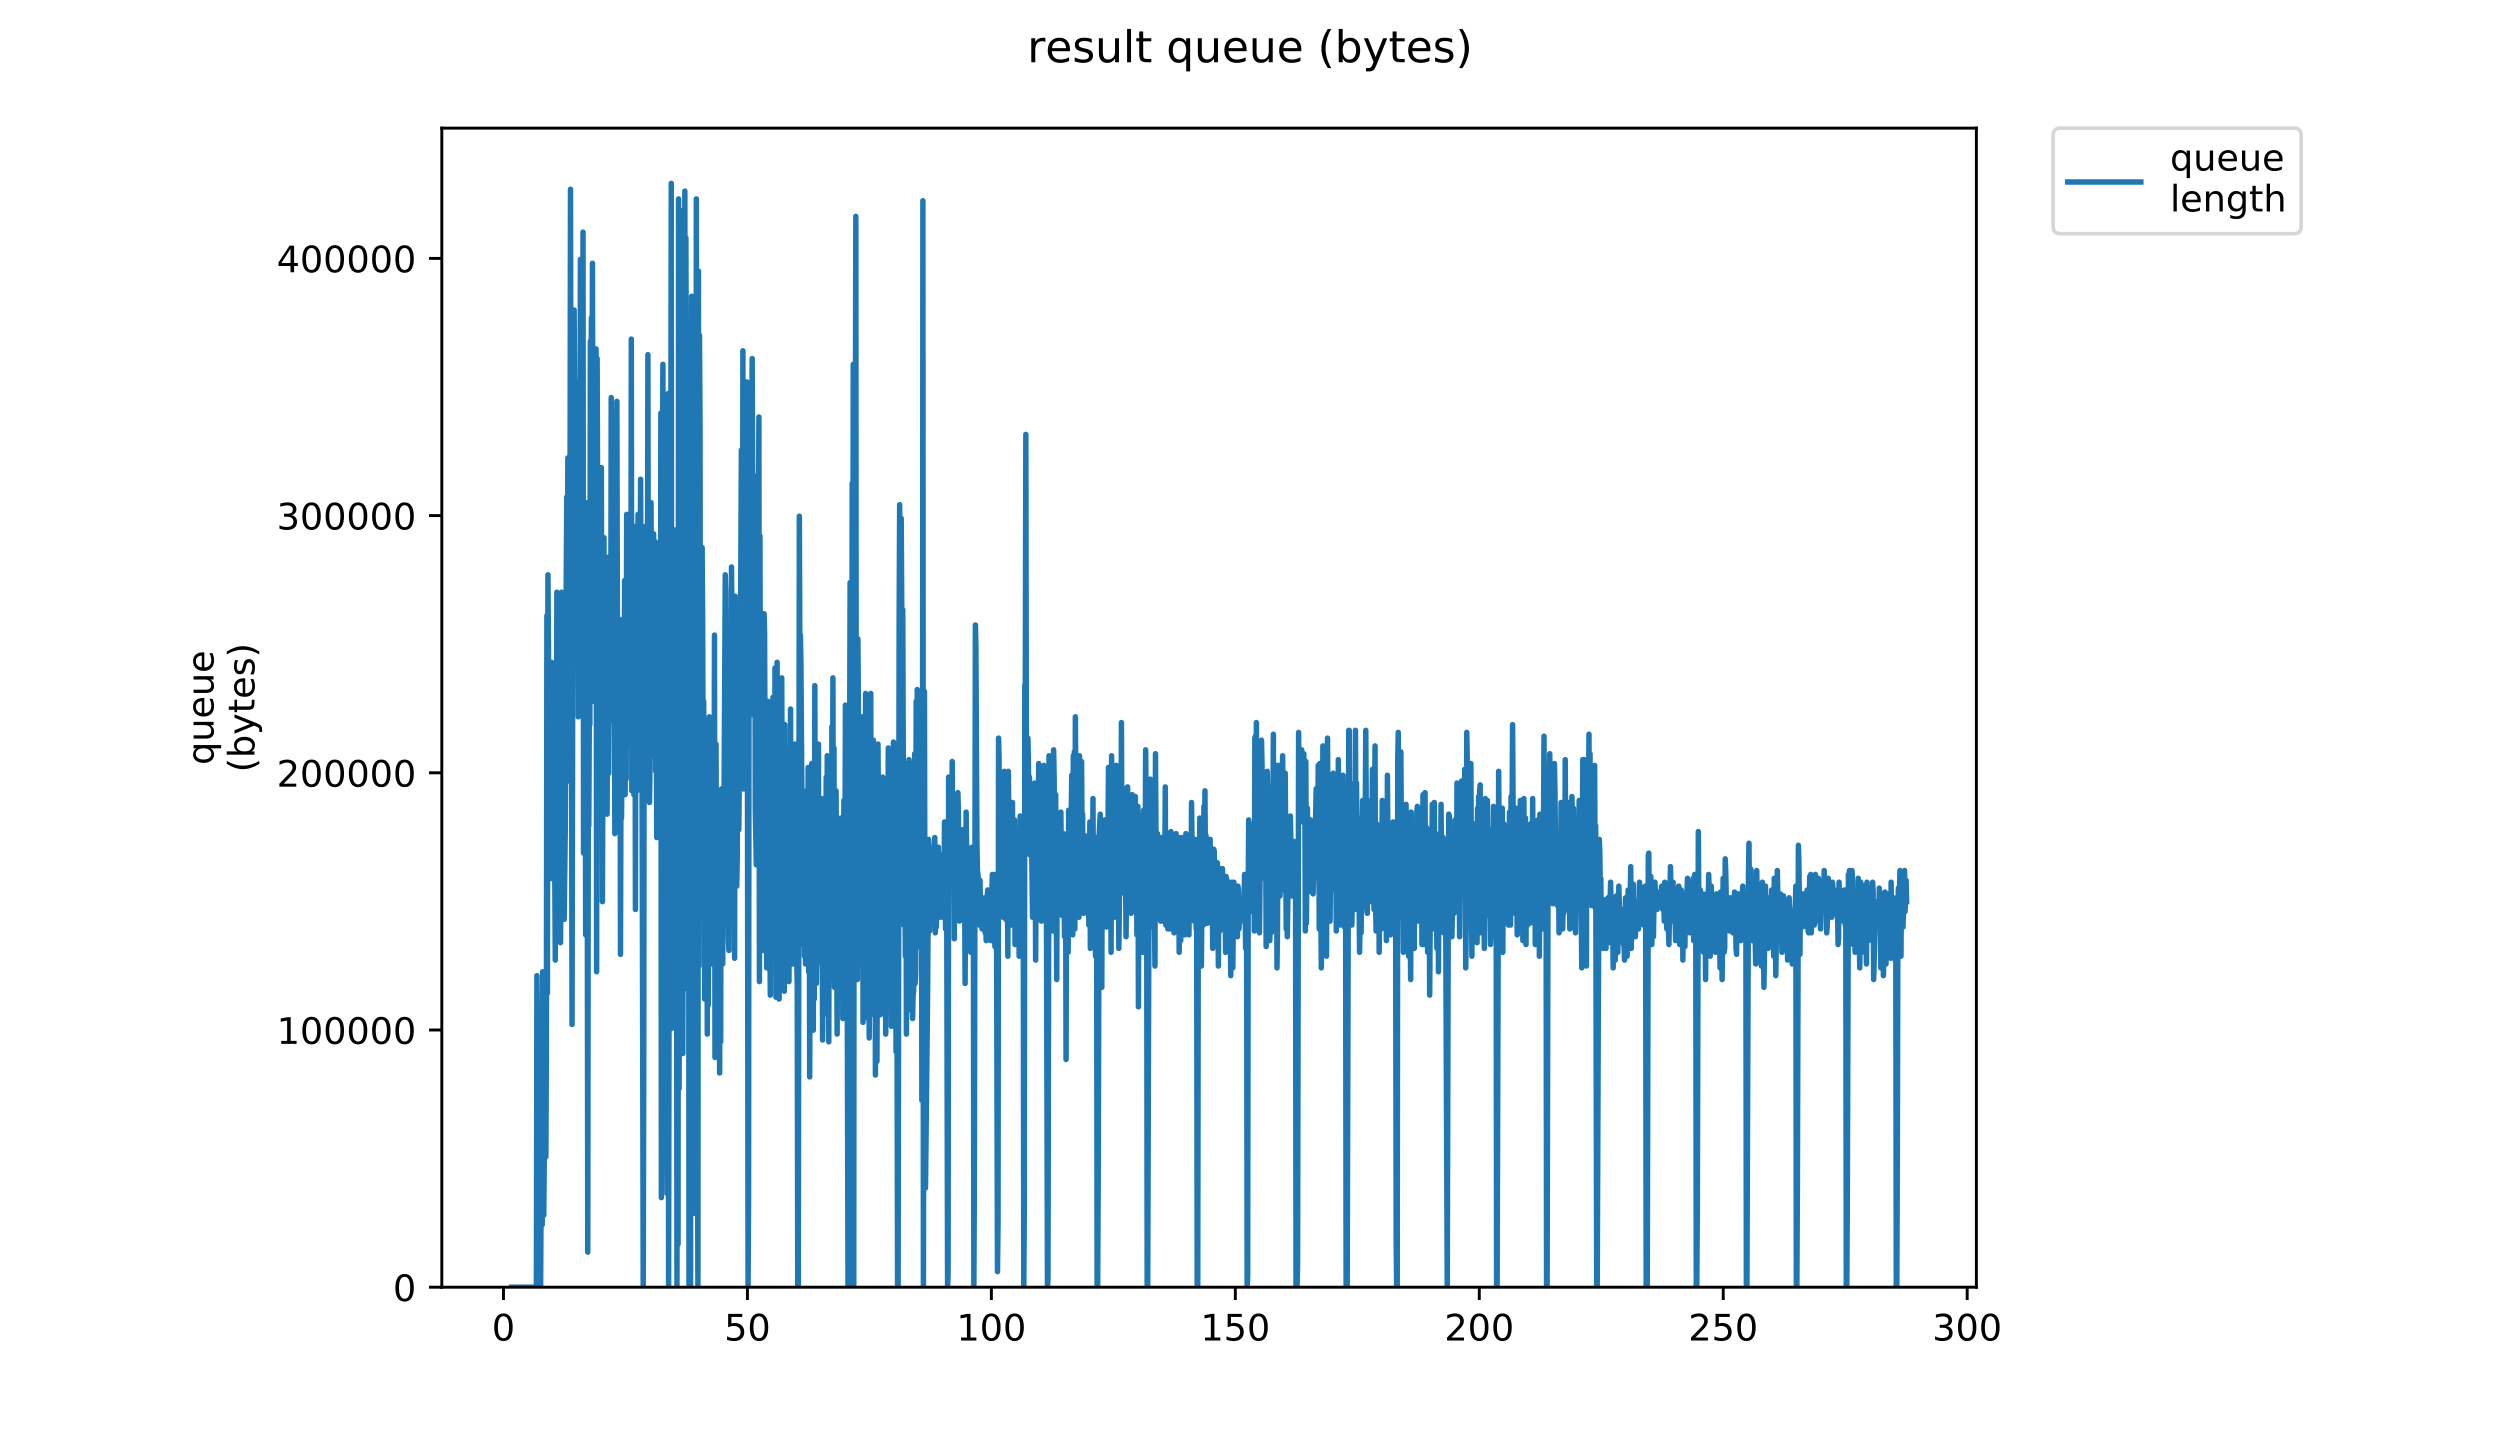 <?xml version="1.0" encoding="utf-8" standalone="no"?>
<!DOCTYPE svg PUBLIC "-//W3C//DTD SVG 1.1//EN"
  "http://www.w3.org/Graphics/SVG/1.1/DTD/svg11.dtd">
<!-- Created with matplotlib (https://matplotlib.org/) -->
<svg height="396pt" version="1.1" viewBox="0 0 684 396" width="684pt" xmlns="http://www.w3.org/2000/svg" xmlns:xlink="http://www.w3.org/1999/xlink">
 <defs>
  <style type="text/css">
*{stroke-linecap:butt;stroke-linejoin:round;}
  </style>
 </defs>
 <g id="figure_1">
  <g id="patch_1">
   <path d="M 0 396 
L 684 396 
L 684 0 
L 0 0 
z
" style="fill:#ffffff;"/>
  </g>
  <g id="axes_1">
   <g id="patch_2">
    <path d="M 120.879 352.174 
L 540.734 352.174 
L 540.734 35.062 
L 120.879 35.062 
z
" style="fill:#ffffff;"/>
   </g>
   <g id="matplotlib.axis_1">
    <g id="xtick_1">
     <g id="line2d_1">
      <defs>
       <path d="M 0 0 
L 0 3.5 
" id="m6c8842f47b" style="stroke:#000000;stroke-width:0.8;"/>
      </defs>
      <g>
       <use style="stroke:#000000;stroke-width:0.8;" x="137.752" xlink:href="#m6c8842f47b" y="352.174"/>
      </g>
     </g>
     <g id="text_1">
      <!-- 0 -->
      <defs>
       <path d="M 31.781 66.406 
Q 24.172 66.406 20.328 58.906 
Q 16.5 51.422 16.5 36.375 
Q 16.5 21.391 20.328 13.891 
Q 24.172 6.391 31.781 6.391 
Q 39.453 6.391 43.281 13.891 
Q 47.125 21.391 47.125 36.375 
Q 47.125 51.422 43.281 58.906 
Q 39.453 66.406 31.781 66.406 
z
M 31.781 74.219 
Q 44.047 74.219 50.516 64.516 
Q 56.984 54.828 56.984 36.375 
Q 56.984 17.969 50.516 8.266 
Q 44.047 -1.422 31.781 -1.422 
Q 19.531 -1.422 13.062 8.266 
Q 6.594 17.969 6.594 36.375 
Q 6.594 54.828 13.062 64.516 
Q 19.531 74.219 31.781 74.219 
z
" id="DejaVuSans-48"/>
      </defs>
      <g transform="translate(134.571 366.773)scale(0.1 -0.1)">
       <use xlink:href="#DejaVuSans-48"/>
      </g>
     </g>
    </g>
    <g id="xtick_2">
     <g id="line2d_2">
      <g>
       <use style="stroke:#000000;stroke-width:0.8;" x="204.497" xlink:href="#m6c8842f47b" y="352.174"/>
      </g>
     </g>
     <g id="text_2">
      <!-- 50 -->
      <defs>
       <path d="M 10.797 72.906 
L 49.516 72.906 
L 49.516 64.594 
L 19.828 64.594 
L 19.828 46.734 
Q 21.969 47.469 24.109 47.828 
Q 26.266 48.188 28.422 48.188 
Q 40.625 48.188 47.75 41.5 
Q 54.891 34.812 54.891 23.391 
Q 54.891 11.625 47.562 5.094 
Q 40.234 -1.422 26.906 -1.422 
Q 22.312 -1.422 17.547 -0.641 
Q 12.797 0.141 7.719 1.703 
L 7.719 11.625 
Q 12.109 9.234 16.797 8.062 
Q 21.484 6.891 26.703 6.891 
Q 35.156 6.891 40.078 11.328 
Q 45.016 15.766 45.016 23.391 
Q 45.016 31 40.078 35.438 
Q 35.156 39.891 26.703 39.891 
Q 22.75 39.891 18.812 39.016 
Q 14.891 38.141 10.797 36.281 
z
" id="DejaVuSans-53"/>
      </defs>
      <g transform="translate(198.134 366.773)scale(0.1 -0.1)">
       <use xlink:href="#DejaVuSans-53"/>
       <use x="63.623" xlink:href="#DejaVuSans-48"/>
      </g>
     </g>
    </g>
    <g id="xtick_3">
     <g id="line2d_3">
      <g>
       <use style="stroke:#000000;stroke-width:0.8;" x="271.241" xlink:href="#m6c8842f47b" y="352.174"/>
      </g>
     </g>
     <g id="text_3">
      <!-- 100 -->
      <defs>
       <path d="M 12.406 8.297 
L 28.516 8.297 
L 28.516 63.922 
L 10.984 60.406 
L 10.984 69.391 
L 28.422 72.906 
L 38.281 72.906 
L 38.281 8.297 
L 54.391 8.297 
L 54.391 0 
L 12.406 0 
z
" id="DejaVuSans-49"/>
      </defs>
      <g transform="translate(261.698 366.773)scale(0.1 -0.1)">
       <use xlink:href="#DejaVuSans-49"/>
       <use x="63.623" xlink:href="#DejaVuSans-48"/>
       <use x="127.246" xlink:href="#DejaVuSans-48"/>
      </g>
     </g>
    </g>
    <g id="xtick_4">
     <g id="line2d_4">
      <g>
       <use style="stroke:#000000;stroke-width:0.8;" x="337.986" xlink:href="#m6c8842f47b" y="352.174"/>
      </g>
     </g>
     <g id="text_4">
      <!-- 150 -->
      <g transform="translate(328.442 366.773)scale(0.1 -0.1)">
       <use xlink:href="#DejaVuSans-49"/>
       <use x="63.623" xlink:href="#DejaVuSans-53"/>
       <use x="127.246" xlink:href="#DejaVuSans-48"/>
      </g>
     </g>
    </g>
    <g id="xtick_5">
     <g id="line2d_5">
      <g>
       <use style="stroke:#000000;stroke-width:0.8;" x="404.731" xlink:href="#m6c8842f47b" y="352.174"/>
      </g>
     </g>
     <g id="text_5">
      <!-- 200 -->
      <defs>
       <path d="M 19.188 8.297 
L 53.609 8.297 
L 53.609 0 
L 7.328 0 
L 7.328 8.297 
Q 12.938 14.109 22.625 23.891 
Q 32.328 33.688 34.812 36.531 
Q 39.547 41.844 41.422 45.531 
Q 43.312 49.219 43.312 52.781 
Q 43.312 58.594 39.234 62.25 
Q 35.156 65.922 28.609 65.922 
Q 23.969 65.922 18.812 64.312 
Q 13.672 62.703 7.812 59.422 
L 7.812 69.391 
Q 13.766 71.781 18.938 73 
Q 24.125 74.219 28.422 74.219 
Q 39.75 74.219 46.484 68.547 
Q 53.219 62.891 53.219 53.422 
Q 53.219 48.922 51.531 44.891 
Q 49.859 40.875 45.406 35.406 
Q 44.188 33.984 37.641 27.219 
Q 31.109 20.453 19.188 8.297 
z
" id="DejaVuSans-50"/>
      </defs>
      <g transform="translate(395.187 366.773)scale(0.1 -0.1)">
       <use xlink:href="#DejaVuSans-50"/>
       <use x="63.623" xlink:href="#DejaVuSans-48"/>
       <use x="127.246" xlink:href="#DejaVuSans-48"/>
      </g>
     </g>
    </g>
    <g id="xtick_6">
     <g id="line2d_6">
      <g>
       <use style="stroke:#000000;stroke-width:0.8;" x="471.476" xlink:href="#m6c8842f47b" y="352.174"/>
      </g>
     </g>
     <g id="text_6">
      <!-- 250 -->
      <g transform="translate(461.932 366.773)scale(0.1 -0.1)">
       <use xlink:href="#DejaVuSans-50"/>
       <use x="63.623" xlink:href="#DejaVuSans-53"/>
       <use x="127.246" xlink:href="#DejaVuSans-48"/>
      </g>
     </g>
    </g>
    <g id="xtick_7">
     <g id="line2d_7">
      <g>
       <use style="stroke:#000000;stroke-width:0.8;" x="538.22" xlink:href="#m6c8842f47b" y="352.174"/>
      </g>
     </g>
     <g id="text_7">
      <!-- 300 -->
      <defs>
       <path d="M 40.578 39.312 
Q 47.656 37.797 51.625 33 
Q 55.609 28.219 55.609 21.188 
Q 55.609 10.406 48.188 4.484 
Q 40.766 -1.422 27.094 -1.422 
Q 22.516 -1.422 17.656 -0.516 
Q 12.797 0.391 7.625 2.203 
L 7.625 11.719 
Q 11.719 9.328 16.594 8.109 
Q 21.484 6.891 26.812 6.891 
Q 36.078 6.891 40.938 10.547 
Q 45.797 14.203 45.797 21.188 
Q 45.797 27.641 41.281 31.266 
Q 36.766 34.906 28.719 34.906 
L 20.219 34.906 
L 20.219 43.016 
L 29.109 43.016 
Q 36.375 43.016 40.234 45.922 
Q 44.094 48.828 44.094 54.297 
Q 44.094 59.906 40.109 62.906 
Q 36.141 65.922 28.719 65.922 
Q 24.656 65.922 20.016 65.031 
Q 15.375 64.156 9.812 62.312 
L 9.812 71.094 
Q 15.438 72.656 20.344 73.438 
Q 25.25 74.219 29.594 74.219 
Q 40.828 74.219 47.359 69.109 
Q 53.906 64.016 53.906 55.328 
Q 53.906 49.266 50.438 45.094 
Q 46.969 40.922 40.578 39.312 
z
" id="DejaVuSans-51"/>
      </defs>
      <g transform="translate(528.677 366.773)scale(0.1 -0.1)">
       <use xlink:href="#DejaVuSans-51"/>
       <use x="63.623" xlink:href="#DejaVuSans-48"/>
       <use x="127.246" xlink:href="#DejaVuSans-48"/>
      </g>
     </g>
    </g>
   </g>
   <g id="matplotlib.axis_2">
    <g id="ytick_1">
     <g id="line2d_8">
      <defs>
       <path d="M 0 0 
L -3.5 0 
" id="m051157c4c0" style="stroke:#000000;stroke-width:0.8;"/>
      </defs>
      <g>
       <use style="stroke:#000000;stroke-width:0.8;" x="120.879" xlink:href="#m051157c4c0" y="352.174"/>
      </g>
     </g>
     <g id="text_8">
      <!-- 0 -->
      <g transform="translate(107.516 355.973)scale(0.1 -0.1)">
       <use xlink:href="#DejaVuSans-48"/>
      </g>
     </g>
    </g>
    <g id="ytick_2">
     <g id="line2d_9">
      <g>
       <use style="stroke:#000000;stroke-width:0.8;" x="120.879" xlink:href="#m051157c4c0" y="281.805"/>
      </g>
     </g>
     <g id="text_9">
      <!-- 100000 -->
      <g transform="translate(75.704 285.605)scale(0.1 -0.1)">
       <use xlink:href="#DejaVuSans-49"/>
       <use x="63.623" xlink:href="#DejaVuSans-48"/>
       <use x="127.246" xlink:href="#DejaVuSans-48"/>
       <use x="190.869" xlink:href="#DejaVuSans-48"/>
       <use x="254.492" xlink:href="#DejaVuSans-48"/>
       <use x="318.115" xlink:href="#DejaVuSans-48"/>
      </g>
     </g>
    </g>
    <g id="ytick_3">
     <g id="line2d_10">
      <g>
       <use style="stroke:#000000;stroke-width:0.8;" x="120.879" xlink:href="#m051157c4c0" y="211.437"/>
      </g>
     </g>
     <g id="text_10">
      <!-- 200000 -->
      <g transform="translate(75.704 215.236)scale(0.1 -0.1)">
       <use xlink:href="#DejaVuSans-50"/>
       <use x="63.623" xlink:href="#DejaVuSans-48"/>
       <use x="127.246" xlink:href="#DejaVuSans-48"/>
       <use x="190.869" xlink:href="#DejaVuSans-48"/>
       <use x="254.492" xlink:href="#DejaVuSans-48"/>
       <use x="318.115" xlink:href="#DejaVuSans-48"/>
      </g>
     </g>
    </g>
    <g id="ytick_4">
     <g id="line2d_11">
      <g>
       <use style="stroke:#000000;stroke-width:0.8;" x="120.879" xlink:href="#m051157c4c0" y="141.068"/>
      </g>
     </g>
     <g id="text_11">
      <!-- 300000 -->
      <g transform="translate(75.704 144.867)scale(0.1 -0.1)">
       <use xlink:href="#DejaVuSans-51"/>
       <use x="63.623" xlink:href="#DejaVuSans-48"/>
       <use x="127.246" xlink:href="#DejaVuSans-48"/>
       <use x="190.869" xlink:href="#DejaVuSans-48"/>
       <use x="254.492" xlink:href="#DejaVuSans-48"/>
       <use x="318.115" xlink:href="#DejaVuSans-48"/>
      </g>
     </g>
    </g>
    <g id="ytick_5">
     <g id="line2d_12">
      <g>
       <use style="stroke:#000000;stroke-width:0.8;" x="120.879" xlink:href="#m051157c4c0" y="70.699"/>
      </g>
     </g>
     <g id="text_12">
      <!-- 400000 -->
      <defs>
       <path d="M 37.797 64.312 
L 12.891 25.391 
L 37.797 25.391 
z
M 35.203 72.906 
L 47.609 72.906 
L 47.609 25.391 
L 58.016 25.391 
L 58.016 17.188 
L 47.609 17.188 
L 47.609 0 
L 37.797 0 
L 37.797 17.188 
L 4.891 17.188 
L 4.891 26.703 
z
" id="DejaVuSans-52"/>
      </defs>
      <g transform="translate(75.704 74.499)scale(0.1 -0.1)">
       <use xlink:href="#DejaVuSans-52"/>
       <use x="63.623" xlink:href="#DejaVuSans-48"/>
       <use x="127.246" xlink:href="#DejaVuSans-48"/>
       <use x="190.869" xlink:href="#DejaVuSans-48"/>
       <use x="254.492" xlink:href="#DejaVuSans-48"/>
       <use x="318.115" xlink:href="#DejaVuSans-48"/>
      </g>
     </g>
    </g>
    <g id="text_13">
     <!-- queue -->
     <defs>
      <path d="M 14.797 27.297 
Q 14.797 17.391 18.875 11.75 
Q 22.953 6.109 30.078 6.109 
Q 37.203 6.109 41.297 11.75 
Q 45.406 17.391 45.406 27.297 
Q 45.406 37.203 41.297 42.844 
Q 37.203 48.484 30.078 48.484 
Q 22.953 48.484 18.875 42.844 
Q 14.797 37.203 14.797 27.297 
z
M 45.406 8.203 
Q 42.578 3.328 38.25 0.953 
Q 33.938 -1.422 27.875 -1.422 
Q 17.969 -1.422 11.734 6.484 
Q 5.516 14.406 5.516 27.297 
Q 5.516 40.188 11.734 48.094 
Q 17.969 56 27.875 56 
Q 33.938 56 38.25 53.625 
Q 42.578 51.266 45.406 46.391 
L 45.406 54.688 
L 54.391 54.688 
L 54.391 -20.797 
L 45.406 -20.797 
z
" id="DejaVuSans-113"/>
      <path d="M 8.5 21.578 
L 8.5 54.688 
L 17.484 54.688 
L 17.484 21.922 
Q 17.484 14.156 20.5 10.266 
Q 23.531 6.391 29.594 6.391 
Q 36.859 6.391 41.078 11.031 
Q 45.312 15.672 45.312 23.688 
L 45.312 54.688 
L 54.297 54.688 
L 54.297 0 
L 45.312 0 
L 45.312 8.406 
Q 42.047 3.422 37.719 1 
Q 33.406 -1.422 27.688 -1.422 
Q 18.266 -1.422 13.375 4.438 
Q 8.5 10.297 8.5 21.578 
z
M 31.109 56 
z
" id="DejaVuSans-117"/>
      <path d="M 56.203 29.594 
L 56.203 25.203 
L 14.891 25.203 
Q 15.484 15.922 20.484 11.062 
Q 25.484 6.203 34.422 6.203 
Q 39.594 6.203 44.453 7.469 
Q 49.312 8.734 54.109 11.281 
L 54.109 2.781 
Q 49.266 0.734 44.188 -0.344 
Q 39.109 -1.422 33.891 -1.422 
Q 20.797 -1.422 13.156 6.188 
Q 5.516 13.812 5.516 26.812 
Q 5.516 40.234 12.766 48.109 
Q 20.016 56 32.328 56 
Q 43.359 56 49.781 48.891 
Q 56.203 41.797 56.203 29.594 
z
M 47.219 32.234 
Q 47.125 39.594 43.094 43.984 
Q 39.062 48.391 32.422 48.391 
Q 24.906 48.391 20.391 44.141 
Q 15.875 39.891 15.188 32.172 
z
" id="DejaVuSans-101"/>
     </defs>
     <g transform="translate(58.426 209.283)rotate(-90)scale(0.1 -0.1)">
      <use xlink:href="#DejaVuSans-113"/>
      <use x="63.477" xlink:href="#DejaVuSans-117"/>
      <use x="126.855" xlink:href="#DejaVuSans-101"/>
      <use x="188.379" xlink:href="#DejaVuSans-117"/>
      <use x="251.758" xlink:href="#DejaVuSans-101"/>
     </g>
     <!-- (bytes) -->
     <defs>
      <path d="M 31 75.875 
Q 24.469 64.656 21.281 53.656 
Q 18.109 42.672 18.109 31.391 
Q 18.109 20.125 21.312 9.062 
Q 24.516 -2 31 -13.188 
L 23.188 -13.188 
Q 15.875 -1.703 12.234 9.375 
Q 8.594 20.453 8.594 31.391 
Q 8.594 42.281 12.203 53.312 
Q 15.828 64.359 23.188 75.875 
z
" id="DejaVuSans-40"/>
      <path d="M 48.688 27.297 
Q 48.688 37.203 44.609 42.844 
Q 40.531 48.484 33.406 48.484 
Q 26.266 48.484 22.188 42.844 
Q 18.109 37.203 18.109 27.297 
Q 18.109 17.391 22.188 11.75 
Q 26.266 6.109 33.406 6.109 
Q 40.531 6.109 44.609 11.75 
Q 48.688 17.391 48.688 27.297 
z
M 18.109 46.391 
Q 20.953 51.266 25.266 53.625 
Q 29.594 56 35.594 56 
Q 45.562 56 51.781 48.094 
Q 58.016 40.188 58.016 27.297 
Q 58.016 14.406 51.781 6.484 
Q 45.562 -1.422 35.594 -1.422 
Q 29.594 -1.422 25.266 0.953 
Q 20.953 3.328 18.109 8.203 
L 18.109 0 
L 9.078 0 
L 9.078 75.984 
L 18.109 75.984 
z
" id="DejaVuSans-98"/>
      <path d="M 32.172 -5.078 
Q 28.375 -14.844 24.75 -17.812 
Q 21.141 -20.797 15.094 -20.797 
L 7.906 -20.797 
L 7.906 -13.281 
L 13.188 -13.281 
Q 16.891 -13.281 18.938 -11.516 
Q 21 -9.766 23.484 -3.219 
L 25.094 0.875 
L 2.984 54.688 
L 12.5 54.688 
L 29.594 11.922 
L 46.688 54.688 
L 56.203 54.688 
z
" id="DejaVuSans-121"/>
      <path d="M 18.312 70.219 
L 18.312 54.688 
L 36.812 54.688 
L 36.812 47.703 
L 18.312 47.703 
L 18.312 18.016 
Q 18.312 11.328 20.141 9.422 
Q 21.969 7.516 27.594 7.516 
L 36.812 7.516 
L 36.812 0 
L 27.594 0 
Q 17.188 0 13.234 3.875 
Q 9.281 7.766 9.281 18.016 
L 9.281 47.703 
L 2.688 47.703 
L 2.688 54.688 
L 9.281 54.688 
L 9.281 70.219 
z
" id="DejaVuSans-116"/>
      <path d="M 44.281 53.078 
L 44.281 44.578 
Q 40.484 46.531 36.375 47.5 
Q 32.281 48.484 27.875 48.484 
Q 21.188 48.484 17.844 46.438 
Q 14.5 44.391 14.5 40.281 
Q 14.5 37.156 16.891 35.375 
Q 19.281 33.594 26.516 31.984 
L 29.594 31.297 
Q 39.156 29.25 43.188 25.516 
Q 47.219 21.781 47.219 15.094 
Q 47.219 7.469 41.188 3.016 
Q 35.156 -1.422 24.609 -1.422 
Q 20.219 -1.422 15.453 -0.562 
Q 10.688 0.297 5.422 2 
L 5.422 11.281 
Q 10.406 8.688 15.234 7.391 
Q 20.062 6.109 24.812 6.109 
Q 31.156 6.109 34.562 8.281 
Q 37.984 10.453 37.984 14.406 
Q 37.984 18.062 35.516 20.016 
Q 33.062 21.969 24.703 23.781 
L 21.578 24.516 
Q 13.234 26.266 9.516 29.906 
Q 5.812 33.547 5.812 39.891 
Q 5.812 47.609 11.281 51.797 
Q 16.75 56 26.812 56 
Q 31.781 56 36.172 55.266 
Q 40.578 54.547 44.281 53.078 
z
" id="DejaVuSans-115"/>
      <path d="M 8.016 75.875 
L 15.828 75.875 
Q 23.141 64.359 26.781 53.312 
Q 30.422 42.281 30.422 31.391 
Q 30.422 20.453 26.781 9.375 
Q 23.141 -1.703 15.828 -13.188 
L 8.016 -13.188 
Q 14.5 -2 17.703 9.062 
Q 20.906 20.125 20.906 31.391 
Q 20.906 42.672 17.703 53.656 
Q 14.5 64.656 8.016 75.875 
z
" id="DejaVuSans-41"/>
     </defs>
     <g transform="translate(69.624 211.295)rotate(-90)scale(0.1 -0.1)">
      <use xlink:href="#DejaVuSans-40"/>
      <use x="39.014" xlink:href="#DejaVuSans-98"/>
      <use x="102.49" xlink:href="#DejaVuSans-121"/>
      <use x="161.67" xlink:href="#DejaVuSans-116"/>
      <use x="200.879" xlink:href="#DejaVuSans-101"/>
      <use x="262.402" xlink:href="#DejaVuSans-115"/>
      <use x="314.502" xlink:href="#DejaVuSans-41"/>
     </g>
    </g>
   </g>
   <g id="line2d_13">
    <path clip-path="url(#p57aad4380f)" d="M 139.963 352.174 
L 146.755 352.174 
L 146.898 266.944 
L 147.04 287.156 
L 147.186 332.997 
L 147.327 306.363 
L 147.469 341.52 
L 147.618 341.52 
L 147.767 323.409 
L 147.911 352.174 
L 148.054 326.605 
L 148.199 278.663 
L 148.343 335.128 
L 148.484 265.878 
L 148.771 332.489 
L 148.915 315.951 
L 149.059 312.755 
L 149.202 298.905 
L 149.347 316.509 
L 149.487 286.12 
L 149.628 168.427 
L 149.773 271.762 
L 149.915 157.259 
L 150.2 197.186 
L 150.343 232.343 
L 150.486 235.539 
L 150.629 211.036 
L 150.773 240.358 
L 150.919 181.205 
L 151.063 229.655 
L 151.205 203.578 
L 151.35 200.382 
L 151.494 187.597 
L 151.926 262.682 
L 152.069 219.559 
L 152.212 250.455 
L 152.355 162.028 
L 152.496 246.701 
L 152.781 221.69 
L 152.924 207.84 
L 153.068 246.701 
L 153.213 236.605 
L 153.356 257.913 
L 153.504 236.605 
L 153.65 162.028 
L 153.792 230.213 
L 153.935 204.643 
L 154.078 209.97 
L 154.22 207.84 
L 154.363 251.52 
L 154.65 227.016 
L 154.932 156.701 
L 155.075 135.951 
L 155.218 164.716 
L 155.364 125.297 
L 155.507 213.675 
L 155.65 130.067 
L 155.797 158.275 
L 155.94 155.128 
L 156.084 51.786 
L 156.512 280.286 
L 156.801 126.871 
L 156.941 165.782 
L 157.081 84.813 
L 157.224 107.179 
L 157.367 179.074 
L 157.508 147.113 
L 157.651 152.997 
L 157.793 137.016 
L 157.938 133.82 
L 158.08 117.839 
L 158.225 196.12 
L 158.369 104.547 
L 158.513 154.57 
L 158.657 165.224 
L 158.799 70.963 
L 158.94 187.597 
L 159.082 84.813 
L 159.373 189.22 
L 159.515 63.505 
L 159.657 233.409 
L 159.946 187.597 
L 160.09 164.716 
L 160.236 255.782 
L 160.379 137.524 
L 160.524 249.898 
L 160.666 220.624 
L 160.807 342.586 
L 160.95 220.624 
L 161.092 225.951 
L 161.233 196.12 
L 161.378 198.251 
L 161.521 93.336 
L 161.661 113.578 
L 161.804 86.943 
L 161.95 152.44 
L 162.091 72.028 
L 162.376 191.859 
L 162.66 100.236 
L 162.804 108.251 
L 162.947 148.178 
L 163.088 95.466 
L 163.232 265.878 
L 163.377 98.105 
L 163.522 142.851 
L 163.667 146.047 
L 163.81 138.59 
L 164.097 197.743 
L 164.237 140.721 
L 164.382 186.532 
L 164.525 127.936 
L 164.814 246.701 
L 165.103 174.813 
L 165.244 147.113 
L 165.386 187.597 
L 165.668 154.57 
L 165.81 173.747 
L 165.951 152.44 
L 166.093 222.755 
L 166.376 164.159 
L 166.517 211.593 
L 166.661 186.532 
L 166.802 187.089 
L 166.942 178.009 
L 167.084 195.055 
L 167.226 108.759 
L 167.507 180.14 
L 167.648 156.701 
L 167.788 197.186 
L 167.93 189.728 
L 168.072 156.701 
L 168.212 228.082 
L 168.494 148.178 
L 168.776 109.824 
L 168.917 171.617 
L 169.058 179.074 
L 169.199 214.232 
L 169.481 173.747 
L 169.622 169.486 
L 169.762 261.109 
L 169.903 212.101 
L 170.044 223.82 
L 170.467 175.878 
L 170.609 178.009 
L 170.75 195.055 
L 170.891 158.832 
L 171.032 217.427 
L 171.173 163.094 
L 171.313 213.166 
L 171.454 140.721 
L 171.595 181.762 
L 171.736 167.355 
L 171.877 198.808 
L 172.022 187.597 
L 172.163 203.578 
L 172.304 188.663 
L 172.445 158.832 
L 172.585 195.612 
L 172.726 92.778 
L 172.867 216.363 
L 173.007 187.597 
L 173.148 213.166 
L 173.29 143.917 
L 173.431 217.427 
L 173.712 149.244 
L 173.853 248.832 
L 173.996 163.094 
L 174.139 146.047 
L 174.283 216.363 
L 174.427 206.266 
L 174.568 140.721 
L 174.992 198.251 
L 175.272 131.132 
L 175.413 179.632 
L 175.554 164.159 
L 175.835 282.924 
L 175.981 352.174 
L 176.125 293.578 
L 176.267 153.505 
L 176.409 215.297 
L 176.55 205.709 
L 176.691 143.917 
L 176.831 178.566 
L 176.975 181.205 
L 177.12 178.009 
L 177.263 97.04 
L 177.41 196.12 
L 177.555 171.617 
L 177.697 219.559 
L 177.839 209.97 
L 177.982 184.401 
L 178.128 137.524 
L 178.272 195.055 
L 178.413 190.793 
L 178.553 149.244 
L 178.693 195.055 
L 178.833 146.047 
L 178.974 206.774 
L 179.115 155.636 
L 179.258 148.178 
L 179.398 211.036 
L 179.539 185.467 
L 179.679 229.147 
L 179.819 173.747 
L 179.961 195.055 
L 180.101 166.29 
L 180.525 197.186 
L 180.666 222.755 
L 180.806 113.021 
L 180.947 327.675 
L 181.088 299.97 
L 181.229 131.132 
L 181.37 99.679 
L 181.51 229.655 
L 181.651 227.016 
L 181.935 136.459 
L 182.076 220.624 
L 182.217 144.982 
L 182.358 158.324 
L 182.502 326.605 
L 182.785 107.694 
L 182.931 352.174 
L 183.08 247.259 
L 183.228 234.982 
L 183.368 234.474 
L 183.657 50.163 
L 183.798 281.351 
L 183.94 146.047 
L 184.082 269.074 
L 184.224 207.282 
L 184.367 197.186 
L 184.509 144.982 
L 184.791 219.001 
L 184.932 153.505 
L 185.072 192.927 
L 185.216 352.174 
L 185.363 190.793 
L 185.51 340.455 
L 185.651 54.425 
L 185.795 297.84 
L 185.935 255.782 
L 186.081 141.278 
L 186.229 156.701 
L 186.524 139.655 
L 186.665 57.621 
L 186.808 288.251 
L 187.091 155.636 
L 187.232 234.982 
L 187.373 52.294 
L 187.513 231.786 
L 187.653 65.078 
L 188.223 270.697 
L 188.364 114.086 
L 188.509 352.174 
L 188.655 143.917 
L 188.798 154.016 
L 188.939 352.174 
L 189.229 81.059 
L 189.374 291.447 
L 189.517 92.778 
L 189.661 260.551 
L 189.948 331.932 
L 190.095 237.67 
L 190.238 239.244 
L 190.378 247.767 
L 190.519 54.425 
L 190.659 283.99 
L 190.8 293.578 
L 190.947 352.174 
L 191.09 74.159 
L 191.236 264.305 
L 191.38 91.713 
L 191.527 117.282 
L 191.667 240.309 
L 191.954 166.29 
L 192.097 149.801 
L 192.238 168.978 
L 192.378 208.905 
L 192.518 191.859 
L 192.665 214.74 
L 192.805 273.336 
L 193.089 222.755 
L 193.23 237.113 
L 193.371 197.186 
L 193.512 282.924 
L 193.653 230.721 
L 193.793 274.959 
L 194.074 196.12 
L 194.215 263.747 
L 194.356 214.232 
L 194.496 263.747 
L 194.637 200.382 
L 194.778 255.224 
L 194.918 232.343 
L 195.059 240.866 
L 195.199 259.486 
L 195.34 243.505 
L 195.48 173.747 
L 195.621 289.317 
L 195.902 203.578 
L 196.186 278.663 
L 196.468 242.44 
L 196.609 245.636 
L 196.75 227.515 
L 196.891 293.578 
L 197.031 250.963 
L 197.172 285.055 
L 197.313 219.001 
L 197.453 215.805 
L 197.734 263.718 
L 197.874 217.427 
L 198.015 233.409 
L 198.296 182.27 
L 198.436 157.259 
L 198.576 162.028 
L 198.72 192.927 
L 198.868 195.563 
L 199.298 256.847 
L 199.439 260.043 
L 199.58 195.563 
L 200.002 249.389 
L 200.143 155.128 
L 200.706 236.605 
L 200.847 205.201 
L 200.988 262.174 
L 201.129 163.094 
L 201.271 226.459 
L 201.415 178.566 
L 201.563 242.489 
L 201.708 234.982 
L 201.852 182.778 
L 201.993 195.563 
L 202.133 227.016 
L 202.275 213.166 
L 202.416 212.101 
L 202.838 123.166 
L 203.119 189.728 
L 203.26 95.974 
L 203.401 215.855 
L 203.682 129.559 
L 203.823 175.878 
L 203.965 134.328 
L 204.106 214.232 
L 204.387 104.498 
L 204.669 352.174 
L 204.809 327.675 
L 204.95 143.409 
L 205.373 167.355 
L 205.513 195.563 
L 205.795 98.105 
L 206.078 168.928 
L 206.219 130.067 
L 206.362 138.082 
L 206.505 134.328 
L 206.647 221.69 
L 206.929 236.605 
L 207.07 180.648 
L 207.211 222.198 
L 207.494 146.047 
L 207.636 114.086 
L 207.777 268.566 
L 207.922 146.605 
L 208.064 213.166 
L 208.205 216.363 
L 208.346 201.955 
L 208.487 215.297 
L 208.628 246.193 
L 208.768 237.67 
L 208.909 260.043 
L 209.05 167.912 
L 209.19 173.239 
L 209.479 252.586 
L 209.626 235.539 
L 209.772 264.813 
L 209.915 204.643 
L 210.057 191.859 
L 210.339 234.474 
L 210.48 238.178 
L 210.761 272.271 
L 210.903 194.498 
L 211.044 239.244 
L 211.185 212.101 
L 211.326 256.29 
L 211.467 190.793 
L 211.749 231.278 
L 211.889 257.355 
L 212.031 182.778 
L 212.314 272.828 
L 212.461 241.374 
L 212.609 181.205 
L 212.89 271.205 
L 213.031 207.282 
L 213.172 273.336 
L 213.313 226.459 
L 213.454 268.009 
L 213.596 189.171 
L 213.74 260.551 
L 213.881 185.467 
L 214.164 260.043 
L 214.305 199.317 
L 214.446 215.805 
L 214.587 271.205 
L 214.728 198.251 
L 214.871 257.355 
L 215.012 204.643 
L 215.295 249.898 
L 215.576 216.363 
L 215.858 268.566 
L 216 220.067 
L 216.144 253.094 
L 216.289 193.99 
L 216.429 254.159 
L 216.569 207.84 
L 216.853 263.747 
L 217.133 203.578 
L 217.415 263.239 
L 217.556 228.59 
L 217.699 250.963 
L 217.84 203.578 
L 217.981 262.682 
L 218.121 269.074 
L 218.265 352.174 
L 218.413 352.174 
L 218.699 141.229 
L 218.843 178.566 
L 218.984 173.747 
L 219.126 181.205 
L 219.406 219.001 
L 219.547 220.067 
L 219.688 258.421 
L 219.829 216.363 
L 219.97 223.263 
L 220.111 261.617 
L 220.252 216.871 
L 220.393 263.747 
L 220.535 218.493 
L 220.679 242.44 
L 220.822 233.917 
L 220.963 249.898 
L 221.104 209.97 
L 221.245 265.878 
L 221.386 211.544 
L 221.526 294.644 
L 221.806 220.624 
L 221.946 240.309 
L 222.087 208.905 
L 222.229 268.009 
L 222.369 230.721 
L 222.509 281.859 
L 222.65 215.297 
L 222.79 273.336 
L 222.932 187.597 
L 223.072 238.178 
L 223.218 237.113 
L 223.36 269.074 
L 223.502 258.421 
L 223.644 212.609 
L 223.784 258.421 
L 223.925 203.578 
L 224.068 256.29 
L 224.208 223.82 
L 224.35 263.239 
L 224.491 248.832 
L 224.631 219.559 
L 224.773 262.682 
L 224.914 218.493 
L 225.056 284.547 
L 225.198 270.14 
L 225.48 221.132 
L 225.621 248.324 
L 225.764 253.094 
L 225.908 243.505 
L 226.05 212.609 
L 226.191 247.767 
L 226.333 206.774 
L 226.474 277.597 
L 226.615 228.59 
L 226.757 285.055 
L 226.898 215.805 
L 227.18 264.813 
L 227.321 232.851 
L 227.462 268.009 
L 227.603 198.759 
L 227.743 259.486 
L 227.885 185.467 
L 228.033 247.767 
L 228.175 204.643 
L 228.317 270.14 
L 228.463 239.244 
L 228.61 241.374 
L 228.754 216.363 
L 229.037 282.924 
L 229.178 243.505 
L 229.319 241.926 
L 229.462 261.617 
L 229.604 229.655 
L 229.887 268.009 
L 230.029 223.82 
L 230.17 266.944 
L 230.311 233.917 
L 230.453 235.539 
L 230.595 278.663 
L 230.741 264.813 
L 230.881 219.001 
L 231.022 265.878 
L 231.163 243.505 
L 231.303 192.927 
L 231.448 272.271 
L 231.59 207.84 
L 231.731 239.801 
L 232.017 352.174 
L 232.166 351.109 
L 232.31 206.774 
L 232.451 205.709 
L 232.593 159.389 
L 232.736 174.255 
L 232.879 303.175 
L 233.02 246.701 
L 233.162 132.197 
L 233.304 213.166 
L 233.449 99.679 
L 233.589 352.174 
L 233.73 116.774 
L 233.87 204.643 
L 234.152 59.194 
L 234.293 261.109 
L 234.434 247.767 
L 234.575 268.009 
L 234.718 174.813 
L 234.858 193.99 
L 235.14 263.747 
L 235.28 217.427 
L 235.421 236.048 
L 235.562 239.801 
L 235.704 256.29 
L 235.845 236.048 
L 235.985 196.12 
L 236.127 279.728 
L 236.267 213.675 
L 236.548 265.878 
L 236.689 250.963 
L 236.829 189.728 
L 236.97 240.309 
L 237.11 240.866 
L 237.251 259.486 
L 237.393 209.413 
L 237.534 278.663 
L 237.674 211.036 
L 237.814 283.99 
L 238.239 189.728 
L 238.388 277.597 
L 238.529 213.166 
L 238.669 237.113 
L 238.81 208.348 
L 238.95 202.513 
L 239.09 226.459 
L 239.371 205.151 
L 239.511 294.135 
L 239.791 211.036 
L 239.931 290.382 
L 240.213 203.578 
L 240.354 224.328 
L 240.495 223.82 
L 240.635 224.328 
L 240.776 275.467 
L 240.918 277.597 
L 241.2 229.655 
L 241.341 274.401 
L 241.485 212.609 
L 241.625 272.271 
L 241.766 232.851 
L 241.907 249.389 
L 242.047 215.805 
L 242.187 237.67 
L 242.328 282.924 
L 242.468 261.617 
L 242.609 213.166 
L 242.75 215.297 
L 242.893 242.44 
L 243.034 204.643 
L 243.175 268.009 
L 243.317 215.297 
L 243.602 260.551 
L 243.744 215.297 
L 243.886 280.794 
L 244.026 229.655 
L 244.166 274.401 
L 244.307 250.963 
L 244.447 203.015 
L 244.588 255.224 
L 245.013 226.459 
L 245.154 287.743 
L 245.296 249.898 
L 245.437 283.99 
L 245.578 352.174 
L 245.723 352.174 
L 246.007 168.928 
L 246.147 138.082 
L 246.287 173.747 
L 246.428 163.094 
L 246.568 141.786 
L 246.855 188.663 
L 246.998 166.798 
L 247.279 253.094 
L 247.42 242.44 
L 247.562 240.309 
L 247.703 261.617 
L 247.844 208.905 
L 247.986 282.924 
L 248.268 211.036 
L 248.408 250.963 
L 248.689 207.84 
L 248.83 271.205 
L 248.97 213.166 
L 249.111 261.617 
L 249.251 208.905 
L 249.396 276.532 
L 249.539 227.515 
L 249.681 278.663 
L 249.824 272.271 
L 249.966 271.205 
L 250.108 254.159 
L 250.248 206.217 
L 250.389 269.074 
L 250.529 265.878 
L 250.669 191.859 
L 250.809 242.44 
L 250.95 188.663 
L 251.091 255.224 
L 251.231 231.786 
L 251.372 258.978 
L 251.512 190.793 
L 251.653 255.224 
L 251.793 252.586 
L 251.936 240.309 
L 252.08 194.498 
L 252.221 301.036 
L 252.361 295.709 
L 252.502 54.933 
L 252.643 352.174 
L 252.925 189.171 
L 253.214 325.032 
L 253.782 272.271 
L 254.067 229.655 
L 254.207 232.343 
L 254.347 254.716 
L 254.627 237.67 
L 254.768 241.374 
L 254.908 252.028 
L 255.049 235.539 
L 255.333 246.701 
L 255.754 229.147 
L 255.894 255.224 
L 256.034 241.374 
L 256.177 253.651 
L 256.317 247.767 
L 256.457 250.963 
L 256.738 231.786 
L 257.158 250.963 
L 257.298 244.063 
L 257.439 244.571 
L 257.579 244.571 
L 257.719 241.926 
L 257.859 233.917 
L 258 250.963 
L 258.14 246.193 
L 258.28 245.636 
L 258.42 224.886 
L 258.7 254.159 
L 258.841 252.586 
L 258.982 229.655 
L 259.262 352.174 
L 259.402 347.913 
L 259.542 212.609 
L 259.682 214.74 
L 259.822 229.147 
L 259.962 231.786 
L 260.104 221.132 
L 260.244 240.866 
L 260.385 232.343 
L 260.526 208.348 
L 260.668 236.048 
L 260.811 219.559 
L 260.953 232.343 
L 261.095 256.847 
L 261.236 222.198 
L 261.378 240.866 
L 261.519 219.559 
L 261.66 229.655 
L 261.8 225.394 
L 261.941 249.898 
L 262.081 216.871 
L 262.221 222.755 
L 262.501 252.028 
L 262.641 235.539 
L 262.782 232.851 
L 262.922 244.571 
L 263.345 227.016 
L 263.486 249.898 
L 263.626 240.309 
L 263.767 239.801 
L 263.907 241.374 
L 264.048 269.074 
L 264.33 222.198 
L 264.61 245.128 
L 264.751 248.832 
L 264.891 234.474 
L 265.173 246.701 
L 265.455 233.917 
L 265.596 260.551 
L 265.737 236.605 
L 265.881 231.786 
L 266.025 247.767 
L 266.165 235.539 
L 266.305 238.178 
L 266.445 352.174 
L 266.585 323.409 
L 266.865 171 
L 267.005 176.943 
L 267.285 230.721 
L 267.425 238.178 
L 267.565 239.244 
L 267.705 241.374 
L 267.985 253.094 
L 268.129 240.866 
L 268.273 249.389 
L 268.416 249.898 
L 268.56 249.898 
L 268.701 254.159 
L 268.841 246.193 
L 269.261 253.094 
L 269.401 245.636 
L 269.541 255.224 
L 269.681 253.094 
L 269.821 257.355 
L 269.961 256.29 
L 270.101 245.636 
L 270.241 243.505 
L 270.381 255.224 
L 270.521 255.224 
L 270.804 249.898 
L 270.945 249.898 
L 271.087 257.355 
L 271.367 244.063 
L 271.507 239.244 
L 271.647 257.355 
L 271.787 242.44 
L 271.927 249.898 
L 272.067 250.963 
L 272.207 258.978 
L 272.347 239.244 
L 272.487 249.389 
L 272.627 243.505 
L 272.911 347.913 
L 273.059 334.62 
L 273.207 201.955 
L 273.347 207.84 
L 273.489 248.324 
L 273.63 223.263 
L 273.772 244.063 
L 273.913 244.571 
L 274.055 228.59 
L 274.2 227.016 
L 274.346 249.898 
L 274.486 250.963 
L 274.766 211.036 
L 275.046 249.898 
L 275.186 251.52 
L 275.326 234.982 
L 275.466 242.44 
L 275.606 243.505 
L 275.746 261.617 
L 275.886 211.036 
L 276.307 252.586 
L 276.448 232.851 
L 276.729 253.094 
L 276.87 241.374 
L 277.01 219.559 
L 277.151 249.898 
L 277.292 236.048 
L 277.433 234.474 
L 277.574 224.328 
L 277.714 258.421 
L 277.854 239.801 
L 277.994 242.44 
L 278.135 231.278 
L 278.275 253.094 
L 278.415 245.636 
L 278.555 229.147 
L 278.696 233.917 
L 278.837 261.617 
L 279.118 223.263 
L 279.399 259.486 
L 279.539 230.721 
L 279.68 232.343 
L 279.82 244.571 
L 279.961 244.571 
L 280.105 352.174 
L 280.245 331.424 
L 280.386 187.597 
L 280.527 187.089 
L 280.668 118.856 
L 280.811 208.905 
L 280.952 222.755 
L 281.236 201.955 
L 281.377 209.413 
L 281.521 228.082 
L 281.662 212.609 
L 281.802 233.917 
L 281.942 228.082 
L 282.083 232.343 
L 282.224 227.515 
L 282.505 250.963 
L 282.646 244.571 
L 282.787 245.636 
L 283.068 214.232 
L 283.208 225.394 
L 283.349 262.682 
L 283.492 236.605 
L 283.632 231.786 
L 283.772 249.898 
L 283.912 249.389 
L 284.193 208.905 
L 284.333 243.505 
L 284.474 246.701 
L 284.613 240.866 
L 284.755 224.328 
L 284.896 252.028 
L 285.036 225.951 
L 285.177 228.082 
L 285.317 224.328 
L 285.599 209.413 
L 285.88 222.198 
L 286.02 252.028 
L 286.162 234.474 
L 286.303 245.636 
L 286.584 352.174 
L 286.725 350.043 
L 287.007 206.774 
L 287.289 242.44 
L 287.429 237.113 
L 287.57 248.324 
L 287.712 214.74 
L 287.993 254.716 
L 288.275 205.151 
L 288.415 213.166 
L 288.555 237.113 
L 288.837 217.427 
L 289.117 268.009 
L 289.258 232.343 
L 289.399 225.394 
L 289.681 242.997 
L 289.823 224.328 
L 289.965 230.721 
L 290.108 247.259 
L 290.248 222.198 
L 290.538 250.455 
L 290.972 228.082 
L 291.253 256.29 
L 291.395 234.474 
L 291.535 232.851 
L 291.676 289.874 
L 291.817 228.59 
L 291.959 258.421 
L 292.1 260.551 
L 292.241 260.551 
L 292.382 221.69 
L 292.522 241.374 
L 292.664 242.44 
L 292.805 232.343 
L 292.945 234.982 
L 293.227 212.101 
L 293.513 255.782 
L 293.653 206.774 
L 293.794 209.413 
L 293.935 205.709 
L 294.075 254.159 
L 294.217 196.12 
L 294.358 215.805 
L 294.499 209.97 
L 294.64 241.926 
L 294.784 230.721 
L 294.926 237.113 
L 295.067 216.363 
L 295.208 250.963 
L 295.348 206.774 
L 295.63 246.193 
L 295.774 211.036 
L 295.914 208.348 
L 296.062 227.515 
L 296.206 222.755 
L 296.349 245.636 
L 296.489 249.898 
L 296.769 228.59 
L 296.91 247.767 
L 297.051 234.474 
L 297.192 237.113 
L 297.333 234.474 
L 297.475 249.389 
L 297.617 229.655 
L 297.758 231.278 
L 297.9 253.094 
L 298.185 224.886 
L 298.326 259.486 
L 298.608 228.082 
L 298.895 253.094 
L 299.036 218.493 
L 299.177 246.701 
L 299.318 248.832 
L 299.602 229.655 
L 299.743 261.617 
L 299.884 229.147 
L 300.026 232.851 
L 300.17 352.174 
L 300.317 352.174 
L 300.463 323.409 
L 300.747 228.082 
L 301.029 222.755 
L 301.17 240.309 
L 301.31 230.721 
L 301.451 270.14 
L 301.592 225.394 
L 301.733 247.259 
L 301.873 250.963 
L 302.155 228.59 
L 302.297 224.328 
L 302.58 248.324 
L 302.721 253.651 
L 303.004 245.636 
L 303.285 209.97 
L 303.426 241.374 
L 303.568 247.259 
L 303.71 212.609 
L 303.851 224.886 
L 303.992 260.551 
L 304.134 206.774 
L 304.275 244.063 
L 304.416 217.936 
L 304.556 237.67 
L 304.697 235.539 
L 304.838 250.963 
L 304.98 231.278 
L 305.124 235.539 
L 305.406 209.413 
L 305.548 211.036 
L 305.69 230.721 
L 305.831 223.263 
L 305.972 230.213 
L 306.113 259.486 
L 306.396 236.048 
L 306.537 244.571 
L 306.678 241.926 
L 306.819 197.694 
L 306.959 228.59 
L 307.1 229.655 
L 307.241 234.982 
L 307.382 228.082 
L 307.523 228.59 
L 307.663 215.805 
L 307.803 221.132 
L 308.084 256.29 
L 308.225 242.44 
L 308.365 244.571 
L 308.506 215.297 
L 308.647 235.539 
L 308.789 227.515 
L 308.931 241.926 
L 309.072 225.951 
L 309.217 224.328 
L 309.499 249.898 
L 309.783 217.427 
L 309.923 249.389 
L 310.063 231.786 
L 310.203 228.082 
L 310.344 235.539 
L 310.625 217.936 
L 310.769 245.636 
L 310.91 224.328 
L 311.051 255.782 
L 311.191 253.094 
L 311.333 220.624 
L 311.475 275.467 
L 311.615 227.515 
L 311.897 239.244 
L 312.179 223.263 
L 312.32 235.539 
L 312.46 225.394 
L 312.601 260.551 
L 312.741 252.028 
L 312.882 221.69 
L 313.023 252.028 
L 313.163 223.263 
L 313.304 237.67 
L 313.444 205.151 
L 313.725 232.851 
L 313.865 352.174 
L 314.011 352.174 
L 314.442 216.871 
L 314.583 247.767 
L 314.723 213.166 
L 314.864 237.113 
L 315.006 218.493 
L 315.149 236.048 
L 315.29 231.786 
L 315.432 253.651 
L 315.572 221.132 
L 315.996 264.305 
L 316.138 206.217 
L 316.278 228.59 
L 316.56 232.851 
L 316.701 228.082 
L 316.842 242.44 
L 316.983 242.44 
L 317.124 240.866 
L 317.264 243.505 
L 317.547 252.028 
L 317.688 244.571 
L 317.828 229.147 
L 317.972 230.721 
L 318.115 252.028 
L 318.256 233.409 
L 318.397 250.455 
L 318.539 249.389 
L 318.68 239.244 
L 318.821 215.297 
L 318.962 253.094 
L 319.243 238.736 
L 319.383 239.244 
L 319.523 254.159 
L 319.804 229.655 
L 319.945 233.409 
L 320.086 254.159 
L 320.368 227.515 
L 320.509 231.786 
L 320.649 247.259 
L 320.93 234.474 
L 321.213 255.224 
L 321.353 238.736 
L 321.497 247.767 
L 321.639 245.636 
L 321.779 228.082 
L 322.06 247.767 
L 322.34 237.113 
L 322.48 229.147 
L 322.623 260.551 
L 322.908 231.278 
L 323.048 257.355 
L 323.328 229.147 
L 323.468 237.113 
L 323.609 252.028 
L 323.891 231.786 
L 324.032 234.982 
L 324.173 255.782 
L 324.455 228.082 
L 324.735 248.832 
L 325.016 228.59 
L 325.298 255.782 
L 325.438 231.786 
L 325.579 237.67 
L 325.719 250.963 
L 325.86 249.898 
L 326.001 219.559 
L 326.283 241.374 
L 326.423 240.866 
L 326.563 242.44 
L 326.704 252.028 
L 326.846 244.063 
L 326.987 229.655 
L 327.127 235.539 
L 327.268 254.159 
L 327.409 252.028 
L 327.554 352.174 
L 327.702 352.174 
L 327.845 246.701 
L 327.988 249.898 
L 328.129 244.571 
L 328.269 223.82 
L 328.692 264.305 
L 328.974 231.278 
L 329.114 227.515 
L 329.255 253.094 
L 329.395 220.624 
L 329.536 243.505 
L 329.676 216.363 
L 329.817 239.244 
L 329.958 228.59 
L 330.099 252.028 
L 330.24 252.586 
L 330.382 252.586 
L 330.523 233.917 
L 330.665 247.259 
L 331.091 229.655 
L 331.371 247.259 
L 331.512 246.701 
L 331.653 239.244 
L 331.793 259.486 
L 332.074 232.343 
L 332.216 232.851 
L 332.357 252.028 
L 332.498 242.997 
L 332.638 256.29 
L 332.779 245.636 
L 332.922 245.128 
L 333.064 236.048 
L 333.205 245.636 
L 333.345 264.305 
L 333.486 238.178 
L 333.627 242.997 
L 333.768 254.716 
L 333.908 237.67 
L 334.049 245.636 
L 334.189 246.193 
L 334.33 249.898 
L 334.471 237.67 
L 334.612 242.44 
L 334.752 254.159 
L 335.039 243.505 
L 335.18 243.505 
L 335.323 260.551 
L 335.467 239.801 
L 335.608 242.44 
L 335.748 240.866 
L 336.028 248.324 
L 336.171 258.421 
L 336.312 246.193 
L 336.591 254.159 
L 336.731 266.944 
L 336.871 245.636 
L 337.011 241.374 
L 337.151 242.997 
L 337.292 264.813 
L 337.573 241.374 
L 337.714 243.505 
L 337.853 250.963 
L 337.993 250.455 
L 338.133 253.094 
L 338.274 253.094 
L 338.553 256.29 
L 338.694 242.44 
L 338.836 243.505 
L 338.977 254.159 
L 339.257 248.832 
L 339.536 252.028 
L 339.676 246.193 
L 339.816 250.963 
L 339.956 247.767 
L 340.096 247.767 
L 340.237 252.028 
L 340.517 239.244 
L 340.657 244.571 
L 340.796 259.486 
L 340.937 250.963 
L 341.077 254.159 
L 341.219 352.174 
L 341.359 348.978 
L 341.499 245.636 
L 341.64 224.328 
L 341.78 242.44 
L 341.919 239.244 
L 342.199 249.389 
L 342.34 240.309 
L 342.48 239.244 
L 342.62 237.113 
L 342.76 231.278 
L 342.901 231.786 
L 343.042 225.394 
L 343.184 254.716 
L 343.324 201.955 
L 343.463 201.447 
L 343.604 221.69 
L 343.744 197.694 
L 344.024 243.505 
L 344.305 205.151 
L 344.585 255.224 
L 344.865 229.147 
L 345.005 220.067 
L 345.145 202.513 
L 345.285 209.413 
L 345.425 222.755 
L 345.566 211.544 
L 345.855 240.309 
L 346.277 224.328 
L 346.418 258.978 
L 346.558 215.805 
L 346.7 211.036 
L 346.84 216.363 
L 346.981 251.52 
L 347.123 217.936 
L 347.405 257.355 
L 347.686 236.048 
L 347.827 255.224 
L 347.968 224.328 
L 348.109 253.094 
L 348.391 200.89 
L 348.533 254.159 
L 348.815 237.113 
L 348.957 218.493 
L 349.098 232.851 
L 349.238 209.413 
L 349.38 264.813 
L 349.52 254.159 
L 349.661 221.69 
L 349.801 221.132 
L 349.942 209.413 
L 350.223 245.128 
L 350.504 222.198 
L 350.645 232.851 
L 350.786 227.515 
L 350.927 206.774 
L 351.208 237.113 
L 351.35 243.505 
L 351.49 216.363 
L 351.631 211.544 
L 351.913 254.159 
L 352.056 224.328 
L 352.197 256.29 
L 352.477 238.178 
L 352.618 242.44 
L 352.758 223.82 
L 352.898 229.655 
L 353.038 223.263 
L 353.466 245.128 
L 353.608 237.113 
L 353.889 242.44 
L 354.03 230.213 
L 354.171 234.474 
L 354.311 234.982 
L 354.452 230.721 
L 354.593 352.174 
L 354.733 310.624 
L 354.874 352.174 
L 355.016 345.782 
L 355.3 200.382 
L 355.441 216.871 
L 355.582 209.97 
L 355.724 222.198 
L 356.007 217.427 
L 356.149 205.151 
L 356.432 224.886 
L 356.717 206.217 
L 356.857 216.363 
L 356.998 215.297 
L 357.139 254.716 
L 357.279 208.348 
L 357.422 252.586 
L 357.703 221.132 
L 357.843 240.309 
L 357.984 240.309 
L 358.124 227.016 
L 358.266 233.917 
L 358.549 224.328 
L 358.831 244.063 
L 359.116 234.982 
L 359.256 244.571 
L 359.537 235.539 
L 359.677 239.244 
L 360.098 215.805 
L 360.38 239.801 
L 360.522 233.917 
L 360.663 209.413 
L 360.804 211.544 
L 360.944 254.159 
L 361.085 208.905 
L 361.508 264.813 
L 361.651 219.559 
L 361.795 247.259 
L 361.937 204.086 
L 362.079 244.063 
L 362.502 207.282 
L 362.923 261.617 
L 363.204 201.955 
L 363.485 244.571 
L 363.626 240.309 
L 363.908 252.028 
L 364.049 237.67 
L 364.19 239.244 
L 364.331 238.178 
L 364.472 243.505 
L 364.614 237.113 
L 364.756 211.544 
L 364.897 239.801 
L 365.038 219.001 
L 365.178 215.805 
L 365.319 227.016 
L 365.459 223.263 
L 365.601 254.716 
L 365.742 213.166 
L 365.883 248.832 
L 366.024 250.963 
L 366.164 207.84 
L 366.305 242.997 
L 366.446 245.636 
L 366.586 245.636 
L 366.726 253.094 
L 366.867 231.278 
L 367.009 243.505 
L 367.157 214.74 
L 367.298 234.982 
L 367.438 212.101 
L 367.587 224.886 
L 367.728 219.001 
L 367.869 253.651 
L 368.009 221.69 
L 368.15 241.926 
L 368.299 352.174 
L 368.59 352.174 
L 369.015 199.825 
L 369.155 199.825 
L 369.297 237.113 
L 369.438 214.232 
L 369.863 253.094 
L 370.005 245.636 
L 370.146 214.74 
L 370.286 245.128 
L 370.569 223.263 
L 370.711 248.832 
L 370.852 199.825 
L 370.994 239.244 
L 371.135 214.232 
L 371.415 244.571 
L 371.555 242.997 
L 371.696 229.655 
L 371.977 260.551 
L 372.117 252.028 
L 372.258 223.82 
L 372.401 255.224 
L 372.826 219.001 
L 372.968 230.213 
L 373.109 230.721 
L 373.25 229.655 
L 373.391 231.786 
L 373.532 222.755 
L 373.673 199.825 
L 373.954 248.324 
L 374.094 249.898 
L 374.235 223.82 
L 374.375 244.571 
L 374.516 244.571 
L 374.798 227.515 
L 374.939 238.178 
L 375.08 219.001 
L 375.222 246.701 
L 375.505 210.478 
L 375.645 244.063 
L 375.787 230.721 
L 375.928 248.832 
L 376.209 204.086 
L 376.352 246.701 
L 376.497 254.716 
L 376.637 225.394 
L 376.777 254.159 
L 376.918 251.52 
L 377.199 228.082 
L 377.341 260.551 
L 377.622 229.147 
L 377.904 254.159 
L 378.188 219.001 
L 378.33 244.571 
L 378.612 234.982 
L 378.893 250.455 
L 379.035 226.459 
L 379.316 257.355 
L 379.456 249.898 
L 379.598 212.101 
L 379.879 254.159 
L 380.16 231.786 
L 380.442 255.782 
L 380.584 226.459 
L 380.724 229.147 
L 380.866 234.982 
L 381.007 250.963 
L 381.149 224.886 
L 381.291 254.159 
L 381.431 246.701 
L 381.572 230.213 
L 381.713 231.786 
L 381.855 254.159 
L 381.995 339.39 
L 382.137 352.174 
L 382.278 352.174 
L 382.419 207.84 
L 382.56 200.382 
L 382.701 235.539 
L 382.846 228.59 
L 382.987 245.636 
L 383.131 212.609 
L 383.273 205.709 
L 383.554 250.963 
L 383.695 224.886 
L 383.977 260.551 
L 384.118 237.67 
L 384.264 241.374 
L 384.406 257.355 
L 384.687 220.067 
L 384.968 250.455 
L 385.11 226.459 
L 385.252 233.409 
L 385.393 261.617 
L 385.533 236.048 
L 385.674 232.343 
L 385.958 268.009 
L 386.099 222.198 
L 386.38 256.29 
L 386.52 229.655 
L 386.66 228.082 
L 386.942 259.486 
L 387.082 236.605 
L 387.222 233.917 
L 387.362 237.113 
L 387.503 250.455 
L 387.643 222.198 
L 387.783 220.624 
L 387.924 252.028 
L 388.346 221.132 
L 388.487 248.832 
L 388.627 230.213 
L 388.767 241.374 
L 388.908 236.605 
L 389.049 258.421 
L 389.19 244.571 
L 389.331 217.427 
L 389.613 258.421 
L 389.894 216.871 
L 390.035 253.094 
L 390.175 246.193 
L 390.316 226.459 
L 390.457 233.409 
L 390.598 260.551 
L 390.879 230.213 
L 391.019 240.309 
L 391.16 272.271 
L 391.442 227.515 
L 391.583 245.636 
L 391.725 246.193 
L 391.866 220.067 
L 392.148 254.159 
L 392.288 247.767 
L 392.429 219.559 
L 392.571 254.159 
L 392.711 248.832 
L 392.853 228.082 
L 393.136 259.486 
L 393.417 231.786 
L 393.563 265.878 
L 393.705 231.278 
L 393.988 249.898 
L 394.129 244.063 
L 394.271 220.067 
L 394.552 254.716 
L 394.692 232.851 
L 394.833 229.147 
L 394.973 255.224 
L 395.395 230.721 
L 395.535 247.767 
L 395.967 352.174 
L 396.251 244.571 
L 396.391 222.755 
L 396.531 223.263 
L 396.671 244.571 
L 396.95 236.048 
L 397.23 256.29 
L 397.511 244.063 
L 397.651 239.244 
L 397.792 249.898 
L 397.933 244.063 
L 398.073 224.328 
L 398.354 248.832 
L 398.494 245.636 
L 398.634 214.232 
L 398.915 241.926 
L 399.197 232.851 
L 399.338 256.29 
L 399.619 215.297 
L 399.759 244.063 
L 399.9 213.675 
L 400.463 243.505 
L 400.744 210.478 
L 401.024 264.813 
L 401.164 252.028 
L 401.304 200.382 
L 402.146 248.832 
L 402.425 208.905 
L 402.705 261.617 
L 402.986 231.786 
L 403.126 231.786 
L 403.269 252.586 
L 403.41 225.394 
L 403.694 247.767 
L 403.979 238.736 
L 404.122 257.913 
L 404.265 221.132 
L 404.41 246.193 
L 404.55 217.936 
L 404.692 231.786 
L 404.833 216.363 
L 404.973 214.74 
L 405.113 247.767 
L 405.256 255.224 
L 405.399 230.721 
L 405.542 232.343 
L 405.684 252.586 
L 405.825 220.067 
L 406.106 259.486 
L 406.386 218.493 
L 406.806 250.455 
L 406.95 219.001 
L 407.23 245.636 
L 407.369 244.571 
L 407.509 227.016 
L 407.79 258.421 
L 407.93 250.455 
L 408.069 230.721 
L 408.21 235.539 
L 408.351 249.898 
L 408.491 247.767 
L 408.631 220.624 
L 408.911 256.29 
L 409.331 221.69 
L 409.471 352.174 
L 409.611 352.174 
L 410.033 211.036 
L 410.315 255.224 
L 410.597 230.721 
L 410.738 244.571 
L 410.879 241.926 
L 411.02 221.132 
L 411.169 260.551 
L 411.31 230.183 
L 411.45 225.394 
L 411.732 247.259 
L 411.873 229.655 
L 412.013 230.213 
L 412.155 248.832 
L 412.436 229.147 
L 412.716 253.094 
L 412.997 222.198 
L 413.137 229.147 
L 413.279 253.094 
L 413.419 217.936 
L 413.56 247.259 
L 413.84 198.251 
L 414.123 242.44 
L 414.265 239.801 
L 414.406 224.328 
L 414.546 249.898 
L 414.827 221.132 
L 415.109 255.782 
L 415.389 223.82 
L 415.529 243.505 
L 415.67 237.113 
L 415.81 239.801 
L 415.95 219.001 
L 416.091 246.701 
L 416.232 247.259 
L 416.372 236.048 
L 416.513 239.801 
L 416.656 257.355 
L 416.939 218.493 
L 417.079 252.028 
L 417.364 223.82 
L 417.511 258.421 
L 417.652 236.048 
L 417.793 234.474 
L 417.933 253.094 
L 418.355 233.917 
L 418.635 252.586 
L 418.776 225.394 
L 419.057 250.963 
L 419.198 248.832 
L 419.34 218.493 
L 419.481 249.898 
L 419.621 248.832 
L 419.763 229.147 
L 419.904 231.786 
L 420.045 258.421 
L 420.327 228.59 
L 420.468 233.917 
L 420.609 253.651 
L 420.749 224.328 
L 420.889 227.016 
L 421.029 239.244 
L 421.17 261.617 
L 421.31 222.755 
L 421.45 226.459 
L 421.731 244.063 
L 421.873 230.721 
L 422.013 235.539 
L 422.154 254.159 
L 422.436 201.447 
L 422.577 241.374 
L 422.719 248.832 
L 422.859 242.997 
L 423.001 227.515 
L 423.142 352.174 
L 423.286 352.174 
L 423.582 219.559 
L 423.725 231.278 
L 424.01 206.217 
L 424.154 220.624 
L 424.295 211.544 
L 424.437 243.505 
L 424.718 221.132 
L 424.861 247.259 
L 425.145 217.936 
L 425.286 208.905 
L 425.428 215.805 
L 425.71 244.571 
L 425.851 231.786 
L 425.991 230.213 
L 426.132 247.767 
L 426.272 239.244 
L 426.413 240.309 
L 426.553 255.224 
L 426.834 230.721 
L 426.975 237.113 
L 427.115 219.559 
L 427.398 236.048 
L 427.54 254.159 
L 427.683 248.324 
L 427.823 249.898 
L 427.963 248.832 
L 428.105 248.832 
L 428.246 207.84 
L 428.386 237.113 
L 428.526 240.309 
L 428.666 246.701 
L 428.807 241.374 
L 428.947 248.832 
L 429.087 219.559 
L 429.509 254.159 
L 430.072 217.936 
L 430.355 234.474 
L 430.497 221.132 
L 430.639 240.309 
L 430.789 224.886 
L 430.93 253.651 
L 431.07 255.224 
L 431.212 241.374 
L 431.353 240.309 
L 431.493 228.082 
L 431.778 233.409 
L 431.924 234.982 
L 432.064 219.001 
L 432.347 240.309 
L 432.629 248.324 
L 432.769 264.813 
L 433.052 207.84 
L 433.192 230.213 
L 433.332 227.515 
L 433.474 207.84 
L 433.615 216.871 
L 433.899 250.963 
L 434.04 264.305 
L 434.181 208.348 
L 434.322 241.374 
L 434.462 241.374 
L 434.744 200.89 
L 434.884 245.128 
L 435.026 206.217 
L 435.168 241.926 
L 435.308 214.74 
L 435.448 247.767 
L 435.588 216.363 
L 435.728 218.493 
L 436.01 212.609 
L 436.152 212.101 
L 436.293 209.413 
L 436.434 248.324 
L 436.575 225.951 
L 436.856 352.174 
L 436.998 352.174 
L 437.28 279.728 
L 437.561 229.655 
L 437.702 232.851 
L 437.843 243.505 
L 437.984 240.309 
L 438.125 257.913 
L 438.266 249.898 
L 438.407 249.389 
L 438.548 259.486 
L 438.689 256.29 
L 438.83 257.913 
L 438.971 246.193 
L 439.112 258.421 
L 439.253 258.421 
L 439.393 259.486 
L 439.674 249.389 
L 439.815 254.159 
L 439.956 245.636 
L 440.097 248.832 
L 440.237 257.913 
L 440.661 241.374 
L 440.802 249.898 
L 440.943 247.259 
L 441.083 253.094 
L 441.224 250.963 
L 441.364 264.813 
L 441.505 246.701 
L 441.786 252.028 
L 441.927 262.682 
L 442.207 245.128 
L 442.347 245.636 
L 442.63 260.551 
L 442.911 242.44 
L 443.193 253.094 
L 443.334 253.094 
L 443.474 257.355 
L 443.615 254.716 
L 443.756 256.847 
L 443.898 248.832 
L 444.038 252.028 
L 444.179 258.421 
L 444.32 257.913 
L 444.461 262.682 
L 444.748 245.636 
L 444.892 255.224 
L 445.036 255.782 
L 445.178 261.617 
L 445.46 243.505 
L 445.603 246.193 
L 445.884 256.847 
L 446.165 237.113 
L 446.307 259.486 
L 446.449 252.028 
L 446.594 250.963 
L 446.735 255.782 
L 446.876 241.926 
L 447.016 253.651 
L 447.298 247.767 
L 447.438 256.29 
L 447.579 250.963 
L 447.719 253.094 
L 447.86 246.701 
L 448.001 249.898 
L 448.141 248.832 
L 448.282 254.159 
L 448.422 249.898 
L 448.563 241.374 
L 448.983 250.963 
L 449.124 252.028 
L 449.408 246.193 
L 449.552 244.571 
L 449.694 253.094 
L 450.116 242.44 
L 450.256 255.224 
L 450.396 352.174 
L 450.687 352.174 
L 450.968 233.917 
L 451.109 233.409 
L 451.249 250.963 
L 451.389 244.571 
L 451.529 248.832 
L 451.669 239.801 
L 451.81 244.571 
L 451.951 258.421 
L 452.095 248.324 
L 452.235 247.767 
L 452.376 256.29 
L 452.517 247.767 
L 452.657 247.767 
L 452.798 241.374 
L 452.939 244.571 
L 453.08 244.063 
L 453.22 248.324 
L 453.361 248.832 
L 453.642 244.063 
L 453.782 247.767 
L 454.064 246.193 
L 454.205 246.701 
L 454.346 244.571 
L 454.486 246.701 
L 454.63 242.44 
L 454.773 242.997 
L 454.914 248.832 
L 455.055 248.832 
L 455.197 246.701 
L 455.337 252.028 
L 455.479 241.374 
L 455.621 242.44 
L 455.765 250.963 
L 455.907 248.832 
L 456.048 254.159 
L 456.188 243.505 
L 456.329 245.636 
L 456.611 258.421 
L 457.039 237.113 
L 457.18 245.636 
L 457.324 244.571 
L 457.466 246.701 
L 457.751 241.374 
L 457.892 252.028 
L 458.032 245.636 
L 458.172 245.128 
L 458.453 257.355 
L 458.593 243.505 
L 458.875 246.701 
L 459.015 254.159 
L 459.155 255.224 
L 459.297 242.44 
L 459.437 243.505 
L 459.577 258.421 
L 459.721 250.455 
L 459.864 250.455 
L 460.005 243.505 
L 460.149 247.816 
L 460.291 244.571 
L 460.434 262.682 
L 460.575 248.832 
L 460.715 246.701 
L 460.856 246.701 
L 460.996 258.978 
L 461.136 245.636 
L 461.277 244.571 
L 461.418 247.767 
L 461.7 240.309 
L 461.841 250.963 
L 461.981 249.898 
L 462.262 255.224 
L 462.403 241.374 
L 462.547 241.374 
L 462.693 243.505 
L 462.834 249.898 
L 462.975 249.898 
L 463.116 246.701 
L 463.256 240.309 
L 463.397 257.355 
L 463.538 250.963 
L 463.679 239.244 
L 463.82 252.028 
L 463.96 250.963 
L 464.1 352.174 
L 464.24 352.174 
L 464.381 331.932 
L 464.662 227.515 
L 464.803 248.832 
L 464.943 250.963 
L 465.085 244.571 
L 465.226 243.505 
L 465.367 257.355 
L 465.508 249.898 
L 465.651 249.389 
L 465.792 244.571 
L 466.077 260.551 
L 466.22 245.636 
L 466.363 246.701 
L 466.506 246.701 
L 466.647 268.009 
L 466.789 244.571 
L 467.074 249.389 
L 467.215 250.963 
L 467.355 249.389 
L 467.496 239.244 
L 467.637 243.505 
L 467.777 259.486 
L 467.919 261.617 
L 468.2 242.44 
L 468.343 248.832 
L 468.483 245.636 
L 468.625 257.355 
L 468.767 253.651 
L 468.907 258.978 
L 469.049 248.832 
L 469.189 249.898 
L 469.333 260.551 
L 469.473 257.355 
L 469.615 244.571 
L 469.897 254.159 
L 470.037 250.963 
L 470.179 255.224 
L 470.321 245.128 
L 470.603 264.813 
L 470.744 244.063 
L 470.887 258.421 
L 471.028 254.159 
L 471.169 268.009 
L 471.45 240.309 
L 471.59 242.44 
L 471.731 260.551 
L 471.872 259.486 
L 472.014 234.982 
L 472.155 238.178 
L 472.437 254.159 
L 472.578 253.094 
L 472.72 249.898 
L 472.861 253.094 
L 473.003 245.636 
L 473.149 254.716 
L 473.432 245.636 
L 473.573 246.193 
L 473.856 254.159 
L 473.997 253.094 
L 474.138 255.224 
L 474.278 248.832 
L 474.419 254.159 
L 474.561 244.063 
L 474.701 249.898 
L 474.842 249.898 
L 474.982 259.486 
L 475.123 261.109 
L 475.264 246.193 
L 475.405 244.571 
L 475.547 247.767 
L 475.69 247.767 
L 475.831 244.571 
L 475.972 245.636 
L 476.113 249.389 
L 476.253 257.355 
L 476.534 248.324 
L 476.675 247.259 
L 476.817 242.44 
L 477.099 254.159 
L 477.242 253.094 
L 477.526 247.767 
L 477.666 246.193 
L 477.807 352.174 
L 477.953 352.174 
L 478.377 239.801 
L 478.518 230.721 
L 478.658 248.832 
L 478.801 239.244 
L 478.946 237.67 
L 479.091 238.178 
L 479.372 257.355 
L 479.512 243.505 
L 479.653 244.571 
L 479.794 250.455 
L 479.935 242.44 
L 480.357 263.747 
L 480.497 254.716 
L 480.637 238.178 
L 480.917 257.355 
L 481.057 253.094 
L 481.198 261.617 
L 481.339 261.617 
L 481.623 249.389 
L 481.764 262.682 
L 481.905 264.305 
L 482.188 241.374 
L 482.329 243.505 
L 482.611 270.14 
L 482.752 260.551 
L 482.892 242.997 
L 483.033 242.44 
L 483.173 257.355 
L 483.314 254.159 
L 483.454 256.847 
L 483.595 249.898 
L 483.735 259.486 
L 483.876 245.636 
L 484.019 257.913 
L 484.162 248.832 
L 484.304 247.767 
L 484.445 256.29 
L 484.586 257.355 
L 484.727 243.505 
L 484.868 245.636 
L 485.289 261.617 
L 485.431 240.309 
L 485.712 245.636 
L 485.853 266.944 
L 486.274 238.178 
L 486.554 253.651 
L 486.695 255.224 
L 486.835 254.159 
L 487.116 244.571 
L 487.258 246.193 
L 487.539 260.551 
L 487.68 256.847 
L 487.82 256.29 
L 487.961 245.128 
L 488.243 255.224 
L 488.383 255.224 
L 488.664 254.159 
L 488.806 253.094 
L 488.947 249.898 
L 489.087 262.682 
L 489.369 249.898 
L 489.509 245.636 
L 489.791 252.586 
L 489.931 259.486 
L 490.212 249.898 
L 490.353 263.747 
L 490.494 253.094 
L 490.635 253.651 
L 490.917 248.832 
L 491.058 254.159 
L 491.339 242.44 
L 491.479 352.174 
L 491.619 352.174 
L 491.759 325.54 
L 492.04 231.278 
L 492.181 236.048 
L 492.461 261.109 
L 492.603 246.193 
L 492.743 251.52 
L 492.884 245.636 
L 493.024 253.651 
L 493.165 252.028 
L 493.306 244.571 
L 493.448 244.571 
L 493.588 250.963 
L 493.728 244.571 
L 494.01 253.094 
L 494.15 252.586 
L 494.29 253.651 
L 494.43 243.505 
L 494.57 244.571 
L 494.71 254.716 
L 494.851 255.224 
L 494.994 249.898 
L 495.134 239.801 
L 495.276 254.716 
L 495.417 239.244 
L 495.56 255.224 
L 495.981 241.374 
L 496.122 247.767 
L 496.263 241.374 
L 496.404 253.094 
L 496.686 239.244 
L 496.827 250.963 
L 496.967 245.636 
L 497.107 249.898 
L 497.248 244.571 
L 497.389 243.505 
L 497.53 240.309 
L 497.673 252.028 
L 497.815 246.701 
L 497.956 247.767 
L 498.098 254.159 
L 498.239 246.701 
L 498.381 247.767 
L 498.522 241.374 
L 498.664 246.701 
L 498.806 242.44 
L 498.946 248.832 
L 499.088 238.178 
L 499.228 246.701 
L 499.368 246.701 
L 499.508 247.767 
L 499.648 247.767 
L 499.788 255.224 
L 499.928 253.094 
L 500.212 240.309 
L 500.354 250.963 
L 500.495 246.701 
L 500.635 248.832 
L 500.776 244.063 
L 500.917 248.832 
L 501.057 243.505 
L 501.197 250.963 
L 501.338 241.374 
L 501.619 244.063 
L 501.761 249.898 
L 501.903 243.505 
L 502.185 247.767 
L 502.326 244.571 
L 502.749 247.767 
L 502.89 258.421 
L 503.032 256.847 
L 503.173 241.374 
L 503.315 251.52 
L 503.457 243.505 
L 503.739 250.963 
L 504.02 245.636 
L 504.302 252.028 
L 504.443 244.571 
L 504.584 243.505 
L 504.724 243.505 
L 504.865 253.094 
L 505.005 247.767 
L 505.145 352.174 
L 505.292 352.174 
L 505.438 323.409 
L 505.72 239.244 
L 505.861 241.374 
L 506.002 238.178 
L 506.143 241.374 
L 506.283 257.355 
L 506.424 256.29 
L 506.564 238.736 
L 506.706 238.178 
L 506.851 241.374 
L 506.993 258.421 
L 507.134 257.355 
L 507.416 250.963 
L 507.556 260.551 
L 507.697 253.094 
L 507.978 258.421 
L 508.119 254.159 
L 508.26 258.421 
L 508.404 240.309 
L 508.828 264.813 
L 509.11 241.374 
L 509.252 242.997 
L 509.393 260.551 
L 509.534 252.028 
L 509.675 255.224 
L 509.816 248.832 
L 509.957 247.767 
L 510.098 242.44 
L 510.239 255.224 
L 510.379 245.636 
L 510.66 263.747 
L 510.801 241.374 
L 511.224 257.355 
L 511.505 253.651 
L 511.646 246.701 
L 511.786 255.224 
L 511.928 255.782 
L 512.069 249.898 
L 512.209 255.224 
L 512.352 241.374 
L 512.493 244.063 
L 512.633 268.009 
L 513.194 246.701 
L 513.475 253.094 
L 513.615 253.094 
L 513.896 247.767 
L 514.037 253.651 
L 514.178 242.997 
L 514.318 254.159 
L 514.459 249.898 
L 514.599 264.813 
L 514.881 244.571 
L 515.023 244.571 
L 515.304 266.944 
L 515.585 250.963 
L 515.726 244.063 
L 516.007 263.747 
L 516.287 244.571 
L 516.428 245.636 
L 516.569 258.978 
L 516.991 248.832 
L 517.271 262.174 
L 517.412 241.374 
L 517.553 255.224 
L 517.694 257.355 
L 517.834 253.094 
L 517.975 260.551 
L 518.116 245.636 
L 518.397 252.028 
L 518.537 262.682 
L 518.678 249.898 
L 518.821 352.174 
L 518.965 352.174 
L 519.111 315.951 
L 519.256 249.898 
L 519.402 242.997 
L 519.542 247.767 
L 519.684 244.571 
L 519.825 238.178 
L 520.106 261.617 
L 520.246 241.374 
L 520.388 241.374 
L 520.668 253.651 
L 521.089 238.178 
L 521.229 249.389 
L 521.509 240.866 
L 521.65 246.701 
L 521.65 246.701 
" style="fill:none;stroke:#1f77b4;stroke-linecap:square;stroke-width:1.5;"/>
   </g>
   <g id="patch_3">
    <path d="M 120.879 352.174 
L 120.879 35.062 
" style="fill:none;stroke:#000000;stroke-linecap:square;stroke-linejoin:miter;stroke-width:0.8;"/>
   </g>
   <g id="patch_4">
    <path d="M 540.734 352.174 
L 540.734 35.062 
" style="fill:none;stroke:#000000;stroke-linecap:square;stroke-linejoin:miter;stroke-width:0.8;"/>
   </g>
   <g id="patch_5">
    <path d="M 120.879 352.174 
L 540.734 352.174 
" style="fill:none;stroke:#000000;stroke-linecap:square;stroke-linejoin:miter;stroke-width:0.8;"/>
   </g>
   <g id="patch_6">
    <path d="M 120.879 35.062 
L 540.734 35.062 
" style="fill:none;stroke:#000000;stroke-linecap:square;stroke-linejoin:miter;stroke-width:0.8;"/>
   </g>
   <g id="legend_1">
    <g id="patch_7">
     <path d="M 563.727 63.938 
L 627.602 63.938 
Q 629.602 63.938 629.602 61.938 
L 629.602 37.062 
Q 629.602 35.062 627.602 35.062 
L 563.727 35.062 
Q 561.727 35.062 561.727 37.062 
L 561.727 61.938 
Q 561.727 63.938 563.727 63.938 
z
" style="fill:#ffffff;opacity:0.8;stroke:#cccccc;stroke-linejoin:miter;"/>
    </g>
    <g id="line2d_14">
     <path d="M 565.727 49.8 
L 585.727 49.8 
" style="fill:none;stroke:#1f77b4;stroke-linecap:square;stroke-width:1.5;"/>
    </g>
    <g id="line2d_15"/>
    <g id="text_14">
     <!-- queue -->
     <g transform="translate(593.727 46.661)scale(0.1 -0.1)">
      <use xlink:href="#DejaVuSans-113"/>
      <use x="63.477" xlink:href="#DejaVuSans-117"/>
      <use x="126.855" xlink:href="#DejaVuSans-101"/>
      <use x="188.379" xlink:href="#DejaVuSans-117"/>
      <use x="251.758" xlink:href="#DejaVuSans-101"/>
     </g>
     <!-- length -->
     <defs>
      <path d="M 9.422 75.984 
L 18.406 75.984 
L 18.406 0 
L 9.422 0 
z
" id="DejaVuSans-108"/>
      <path d="M 54.891 33.016 
L 54.891 0 
L 45.906 0 
L 45.906 32.719 
Q 45.906 40.484 42.875 44.328 
Q 39.844 48.188 33.797 48.188 
Q 26.516 48.188 22.312 43.547 
Q 18.109 38.922 18.109 30.906 
L 18.109 0 
L 9.078 0 
L 9.078 54.688 
L 18.109 54.688 
L 18.109 46.188 
Q 21.344 51.125 25.703 53.562 
Q 30.078 56 35.797 56 
Q 45.219 56 50.047 50.172 
Q 54.891 44.344 54.891 33.016 
z
" id="DejaVuSans-110"/>
      <path d="M 45.406 27.984 
Q 45.406 37.75 41.375 43.109 
Q 37.359 48.484 30.078 48.484 
Q 22.859 48.484 18.828 43.109 
Q 14.797 37.75 14.797 27.984 
Q 14.797 18.266 18.828 12.891 
Q 22.859 7.516 30.078 7.516 
Q 37.359 7.516 41.375 12.891 
Q 45.406 18.266 45.406 27.984 
z
M 54.391 6.781 
Q 54.391 -7.172 48.188 -13.984 
Q 42 -20.797 29.203 -20.797 
Q 24.469 -20.797 20.266 -20.094 
Q 16.062 -19.391 12.109 -17.922 
L 12.109 -9.188 
Q 16.062 -11.328 19.922 -12.344 
Q 23.781 -13.375 27.781 -13.375 
Q 36.625 -13.375 41.016 -8.766 
Q 45.406 -4.156 45.406 5.172 
L 45.406 9.625 
Q 42.625 4.781 38.281 2.391 
Q 33.938 0 27.875 0 
Q 17.828 0 11.672 7.656 
Q 5.516 15.328 5.516 27.984 
Q 5.516 40.672 11.672 48.328 
Q 17.828 56 27.875 56 
Q 33.938 56 38.281 53.609 
Q 42.625 51.219 45.406 46.391 
L 45.406 54.688 
L 54.391 54.688 
z
" id="DejaVuSans-103"/>
      <path d="M 54.891 33.016 
L 54.891 0 
L 45.906 0 
L 45.906 32.719 
Q 45.906 40.484 42.875 44.328 
Q 39.844 48.188 33.797 48.188 
Q 26.516 48.188 22.312 43.547 
Q 18.109 38.922 18.109 30.906 
L 18.109 0 
L 9.078 0 
L 9.078 75.984 
L 18.109 75.984 
L 18.109 46.188 
Q 21.344 51.125 25.703 53.562 
Q 30.078 56 35.797 56 
Q 45.219 56 50.047 50.172 
Q 54.891 44.344 54.891 33.016 
z
" id="DejaVuSans-104"/>
     </defs>
     <g transform="translate(593.727 57.859)scale(0.1 -0.1)">
      <use xlink:href="#DejaVuSans-108"/>
      <use x="27.783" xlink:href="#DejaVuSans-101"/>
      <use x="89.307" xlink:href="#DejaVuSans-110"/>
      <use x="152.686" xlink:href="#DejaVuSans-103"/>
      <use x="216.162" xlink:href="#DejaVuSans-116"/>
      <use x="255.371" xlink:href="#DejaVuSans-104"/>
     </g>
    </g>
   </g>
  </g>
  <g id="text_15">
   <!-- result queue (bytes) -->
   <defs>
    <path d="M 41.109 46.297 
Q 39.594 47.172 37.812 47.578 
Q 36.031 48 33.891 48 
Q 26.266 48 22.188 43.047 
Q 18.109 38.094 18.109 28.812 
L 18.109 0 
L 9.078 0 
L 9.078 54.688 
L 18.109 54.688 
L 18.109 46.188 
Q 20.953 51.172 25.484 53.578 
Q 30.031 56 36.531 56 
Q 37.453 56 38.578 55.875 
Q 39.703 55.766 41.062 55.516 
z
" id="DejaVuSans-114"/>
    <path id="DejaVuSans-32"/>
   </defs>
   <g transform="translate(281.073 17.038)scale(0.12 -0.12)">
    <use xlink:href="#DejaVuSans-114"/>
    <use x="41.082" xlink:href="#DejaVuSans-101"/>
    <use x="102.605" xlink:href="#DejaVuSans-115"/>
    <use x="154.705" xlink:href="#DejaVuSans-117"/>
    <use x="218.084" xlink:href="#DejaVuSans-108"/>
    <use x="245.867" xlink:href="#DejaVuSans-116"/>
    <use x="285.076" xlink:href="#DejaVuSans-32"/>
    <use x="316.863" xlink:href="#DejaVuSans-113"/>
    <use x="380.34" xlink:href="#DejaVuSans-117"/>
    <use x="443.719" xlink:href="#DejaVuSans-101"/>
    <use x="505.242" xlink:href="#DejaVuSans-117"/>
    <use x="568.621" xlink:href="#DejaVuSans-101"/>
    <use x="630.145" xlink:href="#DejaVuSans-32"/>
    <use x="661.932" xlink:href="#DejaVuSans-40"/>
    <use x="700.945" xlink:href="#DejaVuSans-98"/>
    <use x="764.422" xlink:href="#DejaVuSans-121"/>
    <use x="823.602" xlink:href="#DejaVuSans-116"/>
    <use x="862.811" xlink:href="#DejaVuSans-101"/>
    <use x="924.334" xlink:href="#DejaVuSans-115"/>
    <use x="976.434" xlink:href="#DejaVuSans-41"/>
   </g>
  </g>
 </g>
 <defs>
  <clipPath id="p57aad4380f">
   <rect height="317.112" width="419.855" x="120.879" y="35.062"/>
  </clipPath>
 </defs>
</svg>
